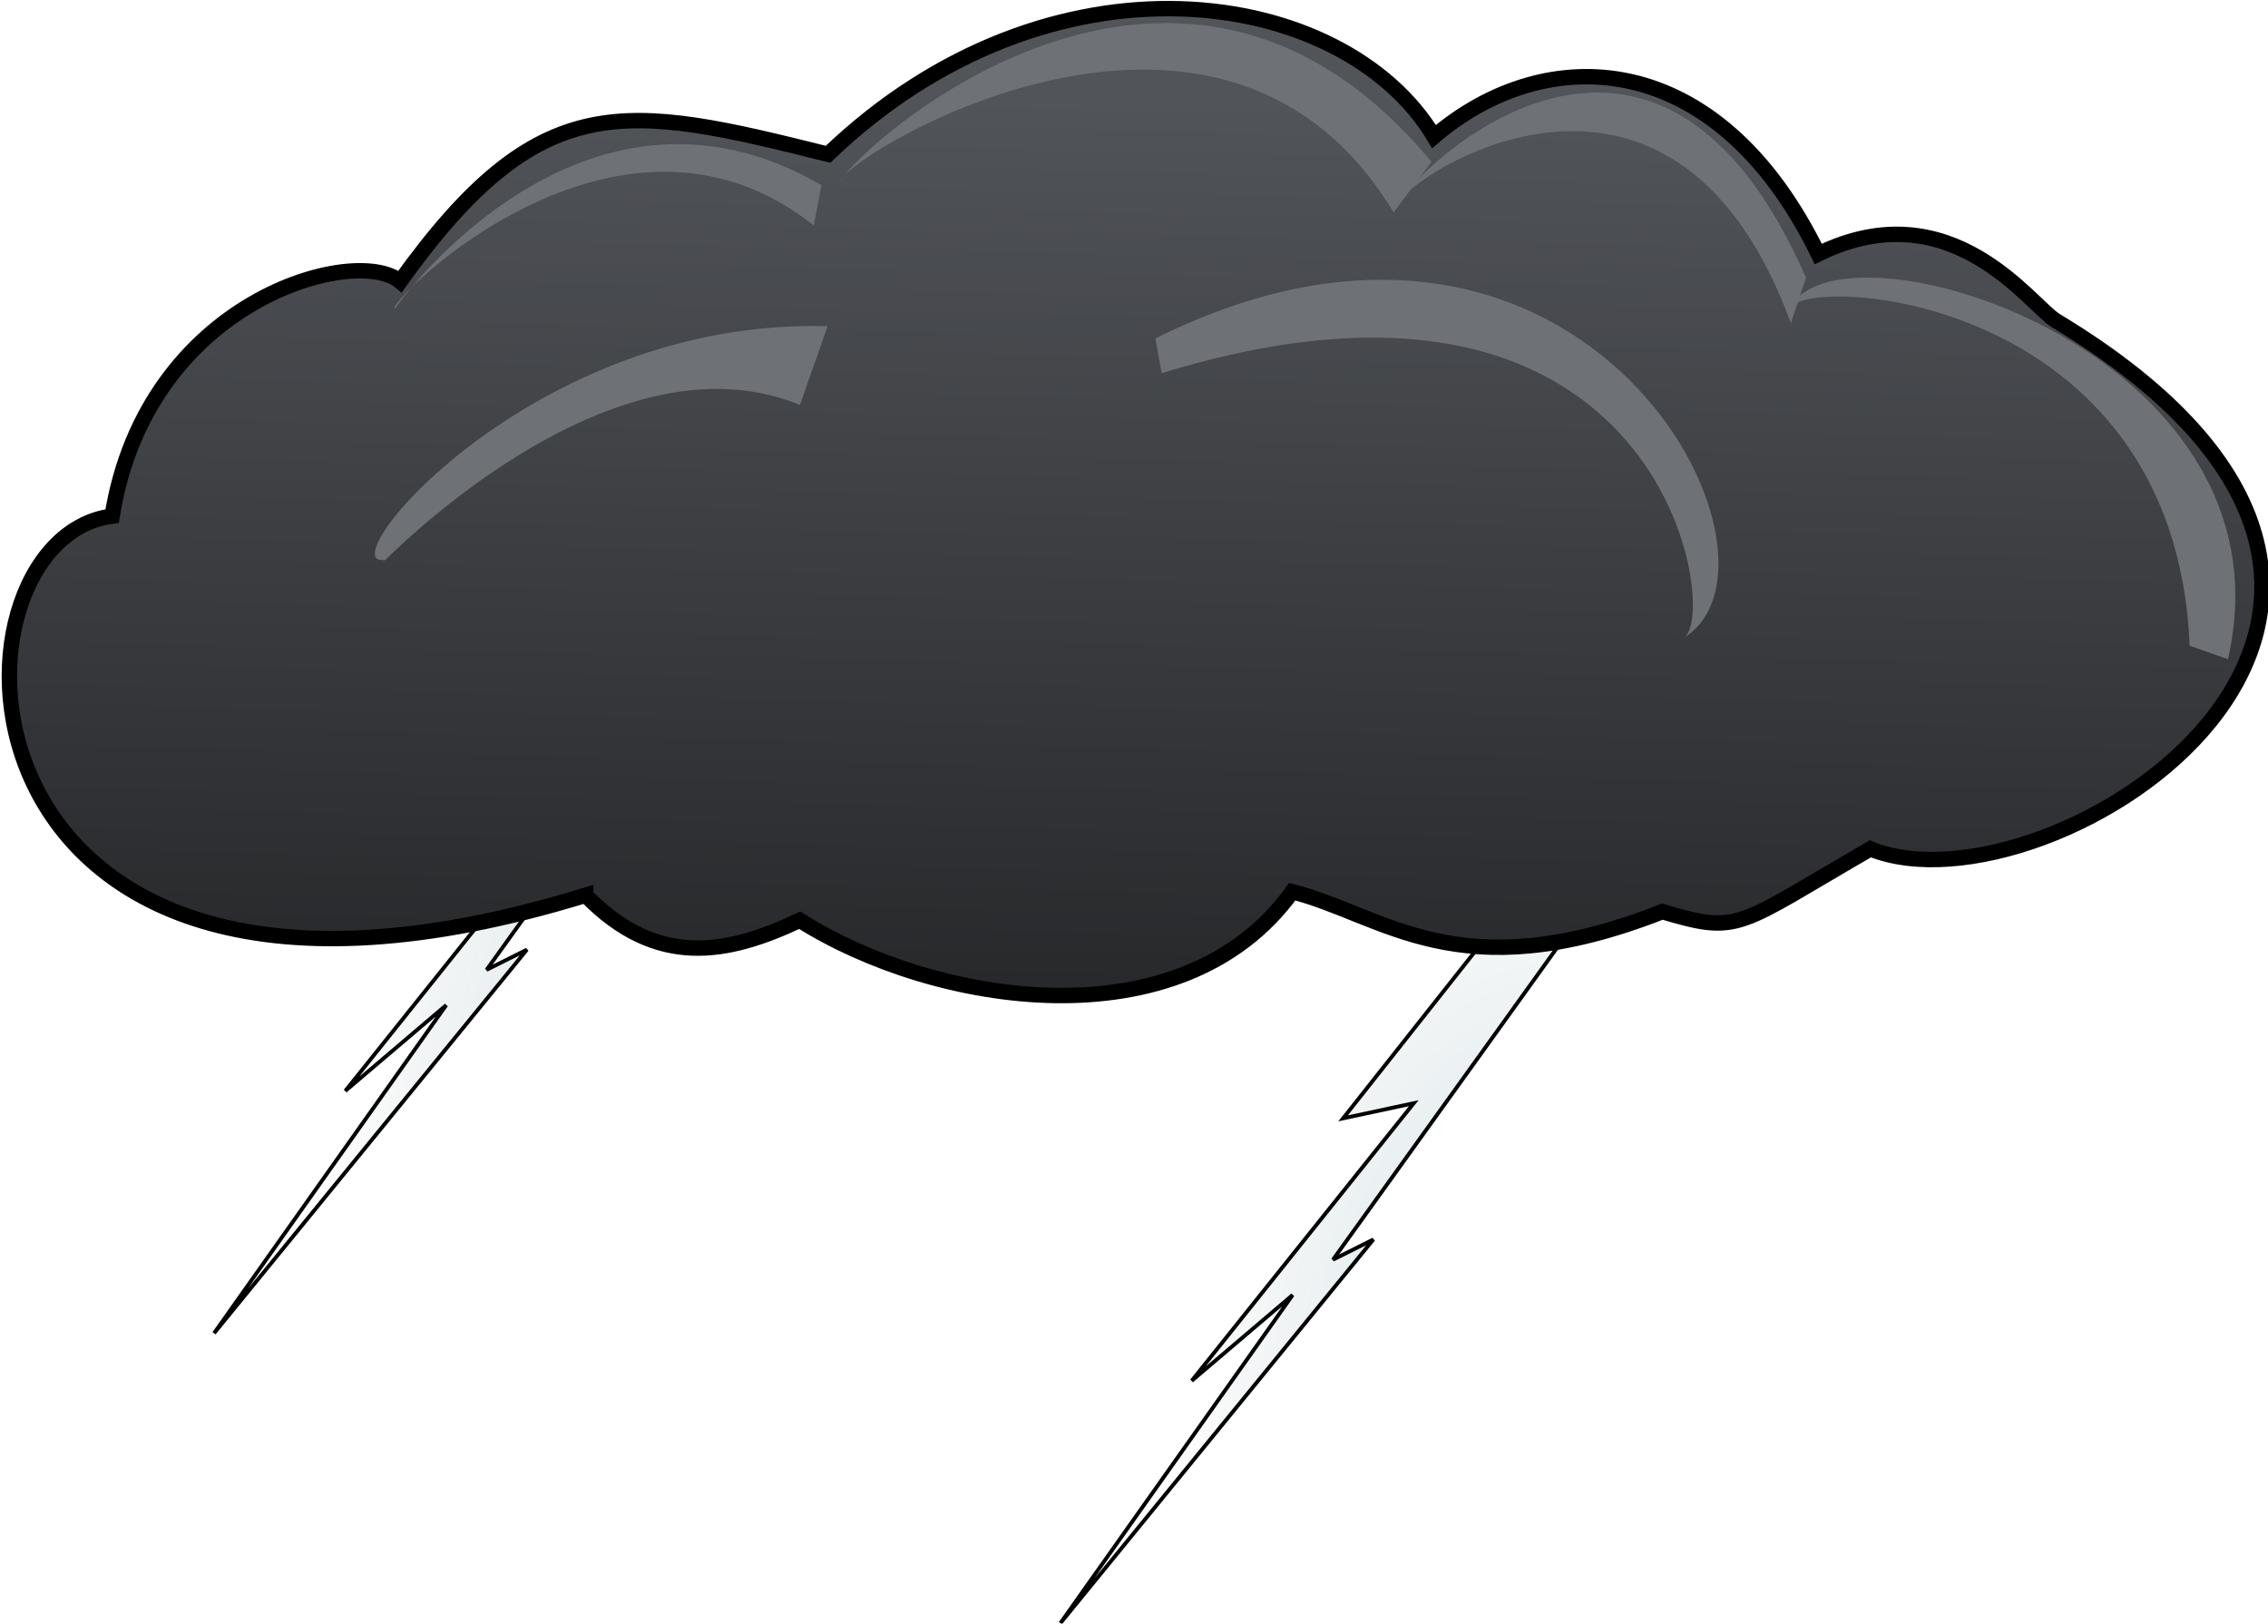 <?xml version="1.0" encoding="UTF-8" standalone="no"?>
<!-- Created with Inkscape (http://www.inkscape.org/) -->

<svg
   xmlns:dc="http://purl.org/dc/elements/1.1/"
   xmlns:cc="http://creativecommons.org/ns#"
   xmlns:rdf="http://www.w3.org/1999/02/22-rdf-syntax-ns#"
   xmlns:svg="http://www.w3.org/2000/svg"
   xmlns="http://www.w3.org/2000/svg"
   xmlns:xlink="http://www.w3.org/1999/xlink"
   xmlns:sodipodi="http://sodipodi.sourceforge.net/DTD/sodipodi-0.dtd"
   xmlns:inkscape="http://www.inkscape.org/namespaces/inkscape"
   width="589.079"
   height="421.669"
   viewBox="0 0 589.079 421.67"
   id="svg10108"
   version="1.1"
   inkscape:version="0.91 r13725"
   sodipodi:docname="Thunder.svg"
   inkscape:export-filename="C:\Users\Amaury Punel\Desktop\GIT PROJET TUTORE\warfare-of-heroes\Images\PNG\ThunderFrame8.png"
   inkscape:export-xdpi="90"
   inkscape:export-ydpi="90">
  <defs
     id="defs10110">
    <linearGradient
       inkscape:collect="always"
       id="linearGradient10815">
      <stop
         style="stop-color:#41d0f0;stop-opacity:0.387"
         offset="0"
         id="stop10817" />
      <stop
         style="stop-color:#6e7176;stop-opacity:0;"
         offset="1"
         id="stop10819" />
    </linearGradient>
    <linearGradient
       inkscape:collect="always"
       id="linearGradient10746">
      <stop
         style="stop-color:#000000;stop-opacity:1;"
         offset="0"
         id="stop10748" />
      <stop
         style="stop-color:#515459;stop-opacity:1"
         offset="1"
         id="stop10750" />
    </linearGradient>
    <linearGradient
       inkscape:collect="always"
       xlink:href="#linearGradient10746"
       id="linearGradient10771"
       gradientUnits="userSpaceOnUse"
       x1="258.813"
       y1="1144.428"
       x2="268.593"
       y2="695.819"
       gradientTransform="translate(38.718,-137.873)" />
    <radialGradient
       inkscape:collect="always"
       xlink:href="#linearGradient10815"
       id="radialGradient10821"
       cx="382.5"
       cy="890.971"
       fx="382.5"
       fy="890.971"
       r="69.509"
       gradientTransform="matrix(-0.515,-2.855,1.694,-0.305,-899.088,2299.138)"
       gradientUnits="userSpaceOnUse" />
    <radialGradient
       inkscape:collect="always"
       xlink:href="#linearGradient10815"
       id="radialGradient10821-4"
       cx="382.5"
       cy="890.971"
       fx="382.5"
       fy="890.971"
       r="69.509"
       gradientTransform="matrix(-0.515,-2.855,1.694,-0.305,-1118.931,2223.858)"
       gradientUnits="userSpaceOnUse" />
    <linearGradient
       inkscape:collect="always"
       xlink:href="#linearGradient10746"
       id="linearGradient10771-0"
       gradientUnits="userSpaceOnUse"
       x1="258.813"
       y1="1144.428"
       x2="268.593"
       y2="695.819"
       gradientTransform="translate(-5.385,-575.843)" />
    <radialGradient
       inkscape:collect="always"
       xlink:href="#linearGradient10815"
       id="radialGradient10821-9"
       cx="382.5"
       cy="890.971"
       fx="382.5"
       fy="890.971"
       r="69.509"
       gradientTransform="matrix(-0.515,-2.855,1.694,-0.305,-943.191,1861.168)"
       gradientUnits="userSpaceOnUse" />
    <linearGradient
       inkscape:collect="always"
       xlink:href="#linearGradient10746"
       id="linearGradient10771-8"
       gradientUnits="userSpaceOnUse"
       x1="258.813"
       y1="1144.428"
       x2="268.593"
       y2="695.819"
       gradientTransform="translate(-4.995,-971.291)" />
    <radialGradient
       inkscape:collect="always"
       xlink:href="#linearGradient10815"
       id="radialGradient10821-4-85"
       cx="382.5"
       cy="890.971"
       fx="382.5"
       fy="890.971"
       r="69.509"
       gradientTransform="matrix(-0.515,-2.855,1.694,-0.305,-1162.644,1390.44)"
       gradientUnits="userSpaceOnUse" />
    <linearGradient
       inkscape:collect="always"
       xlink:href="#linearGradient10746"
       id="linearGradient10771-2"
       gradientUnits="userSpaceOnUse"
       x1="258.813"
       y1="1144.428"
       x2="268.593"
       y2="695.819"
       gradientTransform="translate(46.515,-1316.154)" />
    <linearGradient
       inkscape:collect="always"
       xlink:href="#linearGradient10746"
       id="linearGradient10771-2-2"
       gradientUnits="userSpaceOnUse"
       x1="258.813"
       y1="1144.428"
       x2="268.593"
       y2="695.819"
       gradientTransform="matrix(0.63,0,0,0.63,84.931,-1752.798)" />
    <linearGradient
       inkscape:collect="always"
       xlink:href="#linearGradient10746"
       id="linearGradient10771-2-2-6"
       gradientUnits="userSpaceOnUse"
       x1="258.813"
       y1="1144.428"
       x2="268.593"
       y2="695.819"
       gradientTransform="matrix(0.426,0,0,0.426,134.277,-1814.664)" />
    <linearGradient
       inkscape:collect="always"
       xlink:href="#linearGradient10746"
       id="linearGradient10771-2-2-3"
       gradientUnits="userSpaceOnUse"
       x1="258.813"
       y1="1144.428"
       x2="268.593"
       y2="695.819"
       gradientTransform="matrix(0.194,0,0,0.194,200.054,-1785.929)" />
    <linearGradient
       inkscape:collect="always"
       xlink:href="#linearGradient10746"
       id="linearGradient10771-2-8"
       gradientUnits="userSpaceOnUse"
       x1="258.813"
       y1="1144.428"
       x2="268.593"
       y2="695.819"
       gradientTransform="matrix(0.843,0,0,0.843,51.086,-1632.549)" />
    <linearGradient
       inkscape:collect="always"
       xlink:href="#linearGradient10746"
       id="linearGradient10771-9"
       gradientUnits="userSpaceOnUse"
       x1="258.813"
       y1="1144.428"
       x2="268.593"
       y2="695.819"
       gradientTransform="translate(1171.146,-120.011)" />
    <radialGradient
       inkscape:collect="always"
       xlink:href="#linearGradient10815"
       id="radialGradient10821-7"
       cx="382.5"
       cy="890.971"
       fx="382.5"
       fy="890.971"
       r="69.509"
       gradientTransform="matrix(-0.515,-2.855,1.694,-0.305,233.34,2317)"
       gradientUnits="userSpaceOnUse" />
    <radialGradient
       inkscape:collect="always"
       xlink:href="#linearGradient10815"
       id="radialGradient10821-4-8"
       cx="382.5"
       cy="890.971"
       fx="382.5"
       fy="890.971"
       r="69.509"
       gradientTransform="matrix(-0.515,-2.855,1.694,-0.305,13.497,2241.721)"
       gradientUnits="userSpaceOnUse" />
  </defs>
  <sodipodi:namedview
     id="base"
     pagecolor="#ffffff"
     bordercolor="#666666"
     borderopacity="1.0"
     inkscape:pageopacity="0.0"
     inkscape:pageshadow="2"
     inkscape:zoom="1.0788903"
     inkscape:cx="142.54659"
     inkscape:cy="313.37722"
     inkscape:document-units="px"
     inkscape:current-layer="layer1"
     showgrid="false"
     units="px"
     fit-margin-top="0"
     fit-margin-left="0"
     fit-margin-right="0"
     fit-margin-bottom="0"
     inkscape:window-width="1366"
     inkscape:window-height="705"
     inkscape:window-x="-8"
     inkscape:window-y="-8"
     inkscape:window-maximized="1" />
  <g
     inkscape:label="Calque 1"
     inkscape:groupmode="layer"
     id="layer1"
     transform="translate(11.545,-531.388)">
    <path
       style="fill:url(#radialGradient10821-4);fill-opacity:1;fill-rule:evenodd;stroke:#000000;stroke-width:1px;stroke-linecap:butt;stroke-linejoin:miter;stroke-opacity:1"
       d="m 162.027,690.198 -44.567,56.365 18.351,-3.932 -57.675,72.094 26.216,-22.284 -60.297,85.202 81.27,-99.621 -10.486,5.243 66.851,-93.067 z"
       id="path10792-0"
       inkscape:connector-curvature="0" />
    <path
       style="fill:url(#radialGradient10821);fill-opacity:1;fill-rule:evenodd;stroke:#000000;stroke-width:1px;stroke-linecap:butt;stroke-linejoin:miter;stroke-opacity:1"
       d="m 381.87,765.478 -44.567,56.365 18.351,-3.932 -57.675,72.094 26.216,-22.284 -60.297,85.202 81.27,-99.621 -10.486,5.243 66.851,-93.067 z"
       id="path10792"
       inkscape:connector-curvature="0" />
    <path
       style="fill:url(#linearGradient10771);fill-opacity:1;fill-rule:evenodd;stroke:#000000;stroke-width:4;stroke-linecap:butt;stroke-linejoin:miter;stroke-miterlimit:4;stroke-dasharray:none;stroke-opacity:1"
       d="M 140.566,763.903 C -28.575,815.832 -29.588,671.494 17.57,665.429 c 9.086,-56.415 63.407,-70.528 74.798,-60.949 36.384,-50.759 58.262,-46.235 111.16,-33.022 57.843,-55.46 133.846,-43.761 157.394,-4.607 29.272,-25.005 73.585,-23.242 99.801,30.494 34.55,-16.919 55.125,13.353 61.717,17.331 124.913,75.332 -1.737,156.05 -48.198,137.178 -34.673,19.998 -33.75,22.387 -54.011,16.3 -53.004,20.811 -72.246,0.879 -96.143,-5.177 -28.704,39.876 -92.945,29.532 -127.909,7.415 -18.564,8.742 -36.992,12.652 -55.613,-6.488 z"
       id="path10667"
       inkscape:connector-curvature="0"
       sodipodi:nodetypes="cccccccccccc" />
    <path
       style="fill:#6e7176;fill-opacity:1;fill-rule:evenodd;stroke:none;stroke-width:1px;stroke-linecap:butt;stroke-linejoin:miter;stroke-opacity:1"
       d="m 199.836,589.954 1.966,-10.486 C 139.111,543.088 90.797,611.573 91.04,611.582 87.999,610.827 148.475,549.127 199.836,589.954 Z"
       id="path10669"
       inkscape:connector-curvature="0"
       sodipodi:nodetypes="cccc" />
    <path
       style="fill:#6e7176;fill-opacity:1;fill-rule:evenodd;stroke:none;stroke-width:1px;stroke-linecap:butt;stroke-linejoin:miter;stroke-opacity:1"
       d="m 350.417,586.542 9.831,-13.108 c -68.089,-82.291 -154.388,1.504 -153.364,5.243 -2.435,-4.538 97.795,-68.103 143.533,7.865 z"
       id="path10669-0"
       inkscape:connector-curvature="0"
       sodipodi:nodetypes="cccc" />
    <path
       style="fill:#6e7176;fill-opacity:1;fill-rule:evenodd;stroke:none;stroke-width:1px;stroke-linecap:butt;stroke-linejoin:miter;stroke-opacity:1"
       d="M 453.61,615.302 457.542,603.505 C 416.445,509.734 350.464,581.343 351.367,585.154 c -2.109,-4.791 70.381,-56.612 102.243,30.148 z"
       id="path10669-0-5"
       inkscape:connector-curvature="0"
       sodipodi:nodetypes="cccc" />
    <path
       style="fill:#6e7176;fill-opacity:1;fill-rule:evenodd;stroke:none;stroke-width:1px;stroke-linecap:butt;stroke-linejoin:miter;stroke-opacity:1"
       d="m 557.175,699.097 9.957,3.496 C 585.564,622.05 464.664,585.617 453.079,611.945 c 2.086,-9.726 100.37,-5.02 104.096,87.151 z"
       id="path10669-0-5-6"
       inkscape:connector-curvature="0"
       sodipodi:nodetypes="cccc" />
    <path
       style="fill:#6e7176;fill-opacity:1;fill-rule:evenodd;stroke:none;stroke-width:1px;stroke-linecap:butt;stroke-linejoin:miter;stroke-opacity:1"
       d="m 196.216,636.565 7.203,-20.447 c -77.093,-2.303 -130.298,63.287 -114.967,60.654 -9.681,10.764 54.443,-62.233 107.764,-40.207 z"
       id="path10669-0-5-6-4"
       inkscape:connector-curvature="0"
       sodipodi:nodetypes="cccc" />
    <path
       style="fill:#6e7176;fill-opacity:1;fill-rule:evenodd;stroke:none;stroke-width:1px;stroke-linecap:butt;stroke-linejoin:miter;stroke-opacity:1"
       d="m 290.187,628.312 -1.643,-9.03 c 112.356,-55.86 170.051,58.401 136.992,77.905 10.032,-3.92 -3.459,-109.365 -135.349,-68.875 z"
       id="path10669-0-5-6-2"
       inkscape:connector-curvature="0"
       sodipodi:nodetypes="cccc" />
    <path
       style="fill:url(#radialGradient10821-9);fill-opacity:1;fill-rule:evenodd;stroke:#000000;stroke-width:1px;stroke-linecap:butt;stroke-linejoin:miter;stroke-opacity:1"
       d="m 337.766,327.508 -44.567,56.365 18.351,-3.932 -57.675,72.094 26.216,-22.284 -60.297,85.202 81.27,-99.621 -10.486,5.243 66.851,-93.067 z"
       id="path10792-6"
       inkscape:connector-curvature="0" />
    <path
       style="fill:url(#linearGradient10771-0);fill-opacity:1;fill-rule:evenodd;stroke:#000000;stroke-width:4;stroke-linecap:butt;stroke-linejoin:miter;stroke-miterlimit:4;stroke-dasharray:none;stroke-opacity:1"
       d="m 96.462,325.933 c -169.141,51.929 -170.154,-92.409 -122.995,-98.474 9.086,-56.415 63.407,-70.528 74.798,-60.949 36.384,-50.759 58.262,-46.235 111.16,-33.022 57.843,-55.46 133.846,-43.761 157.394,-4.607 29.272,-25.005 73.585,-23.242 99.801,30.494 34.55,-16.919 55.125,13.353 61.717,17.331 124.913,75.332 -1.737,156.05 -48.198,137.178 -34.673,19.998 -33.75,22.387 -54.011,16.3 -53.004,20.811 -72.246,0.879 -96.143,-5.177 -28.704,39.876 -92.945,29.532 -127.909,7.415 -18.564,8.742 -36.992,12.652 -55.613,-6.488 z"
       id="path10667-9"
       inkscape:connector-curvature="0"
       sodipodi:nodetypes="cccccccccccc" />
    <path
       style="fill:#6e7176;fill-opacity:1;fill-rule:evenodd;stroke:none;stroke-width:1px;stroke-linecap:butt;stroke-linejoin:miter;stroke-opacity:1"
       d="m 155.733,151.984 1.966,-10.486 C 95.007,105.118 46.694,173.604 46.936,173.612 43.895,172.857 104.372,111.157 155.733,151.984 Z"
       id="path10669-6"
       inkscape:connector-curvature="0"
       sodipodi:nodetypes="cccc" />
    <path
       style="fill:#6e7176;fill-opacity:1;fill-rule:evenodd;stroke:none;stroke-width:1px;stroke-linecap:butt;stroke-linejoin:miter;stroke-opacity:1"
       d="m 306.313,148.572 9.831,-13.108 c -68.089,-82.291 -154.388,1.504 -153.364,5.243 -2.435,-4.538 97.795,-68.103 143.533,7.865 z"
       id="path10669-0-3"
       inkscape:connector-curvature="0"
       sodipodi:nodetypes="cccc" />
    <path
       style="fill:#6e7176;fill-opacity:1;fill-rule:evenodd;stroke:none;stroke-width:1px;stroke-linecap:butt;stroke-linejoin:miter;stroke-opacity:1"
       d="m 409.506,177.332 3.932,-11.797 C 372.342,71.764 306.361,143.374 307.263,147.184 c -2.109,-4.791 70.381,-56.612 102.243,30.148 z"
       id="path10669-0-5-2"
       inkscape:connector-curvature="0"
       sodipodi:nodetypes="cccc" />
    <path
       style="fill:#6e7176;fill-opacity:1;fill-rule:evenodd;stroke:none;stroke-width:1px;stroke-linecap:butt;stroke-linejoin:miter;stroke-opacity:1"
       d="m 513.071,261.127 9.957,3.496 C 541.46,184.081 420.561,147.647 408.975,173.975 c 2.086,-9.726 100.37,-5.02 104.096,87.151 z"
       id="path10669-0-5-6-6"
       inkscape:connector-curvature="0"
       sodipodi:nodetypes="cccc" />
    <path
       style="fill:#6e7176;fill-opacity:1;fill-rule:evenodd;stroke:none;stroke-width:1px;stroke-linecap:butt;stroke-linejoin:miter;stroke-opacity:1"
       d="m 152.112,198.596 7.203,-20.447 c -77.093,-2.303 -130.298,63.287 -114.967,60.654 -9.681,10.764 54.443,-62.233 107.764,-40.207 z"
       id="path10669-0-5-6-4-4"
       inkscape:connector-curvature="0"
       sodipodi:nodetypes="cccc" />
    <path
       style="fill:#6e7176;fill-opacity:1;fill-rule:evenodd;stroke:none;stroke-width:1px;stroke-linecap:butt;stroke-linejoin:miter;stroke-opacity:1"
       d="m 246.083,190.342 -1.643,-9.03 c 112.356,-55.86 170.051,58.401 136.992,77.905 10.032,-3.92 -3.459,-109.365 -135.349,-68.875 z"
       id="path10669-0-5-6-2-5"
       inkscape:connector-curvature="0"
       sodipodi:nodetypes="cccc" />
    <path
       style="fill:url(#radialGradient10821-4-85);fill-opacity:1;fill-rule:evenodd;stroke:#000000;stroke-width:1px;stroke-linecap:butt;stroke-linejoin:miter;stroke-opacity:1"
       d="m 118.313,-143.219 -44.567,56.365 18.351,-3.932 -57.675,72.094 26.216,-22.284 -60.297,85.202 81.27,-99.621 -10.486,5.243 66.851,-93.067 z"
       id="path10792-0-5"
       inkscape:connector-curvature="0" />
    <path
       style="fill:url(#linearGradient10771-8);fill-opacity:1;fill-rule:evenodd;stroke:#000000;stroke-width:4;stroke-linecap:butt;stroke-linejoin:miter;stroke-miterlimit:4;stroke-dasharray:none;stroke-opacity:1"
       d="m 96.853,-69.515 c -169.141,51.929 -170.154,-92.409 -122.995,-98.474 9.086,-56.415 63.407,-70.528 74.798,-60.949 36.384,-50.759 58.262,-46.235 111.16,-33.022 57.843,-55.46 133.846,-43.761 157.394,-4.607 29.272,-25.005 73.585,-23.242 99.801,30.494 34.55,-16.919 55.125,13.353 61.717,17.331 124.913,75.332 -1.737,156.05 -48.198,137.178 -34.673,19.998 -33.75,22.387 -54.011,16.3 -53.004,20.811 -72.246,0.879 -96.143,-5.177 -28.704,39.876 -92.945,29.532 -127.909,7.415 -18.564,8.742 -36.992,12.652 -55.613,-6.488 z"
       id="path10667-8"
       inkscape:connector-curvature="0"
       sodipodi:nodetypes="cccccccccccc" />
    <path
       style="fill:#6e7176;fill-opacity:1;fill-rule:evenodd;stroke:none;stroke-width:1px;stroke-linecap:butt;stroke-linejoin:miter;stroke-opacity:1"
       d="m 156.123,-243.464 1.966,-10.486 c -62.692,-36.379 -111.005,32.106 -110.763,32.115 -3.04,-0.755 57.436,-62.456 108.797,-21.628 z"
       id="path10669-9"
       inkscape:connector-curvature="0"
       sodipodi:nodetypes="cccc" />
    <path
       style="fill:#6e7176;fill-opacity:1;fill-rule:evenodd;stroke:none;stroke-width:1px;stroke-linecap:butt;stroke-linejoin:miter;stroke-opacity:1"
       d="m 306.704,-246.876 9.831,-13.108 c -68.089,-82.291 -154.388,1.504 -153.364,5.243 -2.435,-4.538 97.795,-68.103 143.533,7.865 z"
       id="path10669-0-7"
       inkscape:connector-curvature="0"
       sodipodi:nodetypes="cccc" />
    <path
       style="fill:#6e7176;fill-opacity:1;fill-rule:evenodd;stroke:none;stroke-width:1px;stroke-linecap:butt;stroke-linejoin:miter;stroke-opacity:1"
       d="m 409.896,-218.116 3.932,-11.797 c -41.097,-93.771 -107.078,-22.162 -106.175,-18.351 -2.109,-4.791 70.381,-56.612 102.243,30.148 z"
       id="path10669-0-5-7"
       inkscape:connector-curvature="0"
       sodipodi:nodetypes="cccc" />
    <path
       style="fill:#6e7176;fill-opacity:1;fill-rule:evenodd;stroke:none;stroke-width:1px;stroke-linecap:butt;stroke-linejoin:miter;stroke-opacity:1"
       d="m 513.462,-134.321 9.957,3.496 c 18.431,-80.542 -102.468,-116.976 -114.054,-90.648 2.086,-9.726 100.37,-5.02 104.096,87.151 z"
       id="path10669-0-5-6-5"
       inkscape:connector-curvature="0"
       sodipodi:nodetypes="cccc" />
    <path
       style="fill:#6e7176;fill-opacity:1;fill-rule:evenodd;stroke:none;stroke-width:1px;stroke-linecap:butt;stroke-linejoin:miter;stroke-opacity:1"
       d="m 152.503,-196.852 7.203,-20.447 c -77.093,-2.303 -130.298,63.287 -114.967,60.654 -9.681,10.764 54.443,-62.233 107.764,-40.207 z"
       id="path10669-0-5-6-4-6"
       inkscape:connector-curvature="0"
       sodipodi:nodetypes="cccc" />
    <path
       style="fill:#6e7176;fill-opacity:1;fill-rule:evenodd;stroke:none;stroke-width:1px;stroke-linecap:butt;stroke-linejoin:miter;stroke-opacity:1"
       d="m 246.473,-205.106 -1.643,-9.03 c 112.356,-55.86 170.051,58.401 136.992,77.905 10.032,-3.92 -3.459,-109.365 -135.349,-68.875 z"
       id="path10669-0-5-6-2-6"
       inkscape:connector-curvature="0"
       sodipodi:nodetypes="cccc" />
    <path
       style="fill:url(#linearGradient10771-2);fill-opacity:1;fill-rule:evenodd;stroke:#000000;stroke-width:4;stroke-linecap:butt;stroke-linejoin:miter;stroke-miterlimit:4;stroke-dasharray:none;stroke-opacity:1"
       d="m 148.363,-414.378 c -169.141,51.929 -170.154,-92.409 -122.995,-98.474 9.086,-56.415 63.407,-70.528 74.798,-60.949 36.384,-50.759 58.262,-46.235 111.16,-33.022 57.843,-55.46 133.846,-43.761 157.394,-4.607 29.272,-25.005 73.585,-23.242 99.801,30.494 34.55,-16.919 55.125,13.353 61.717,17.331 124.913,75.332 -1.737,156.05 -48.198,137.178 -34.673,19.998 -33.75,22.387 -54.011,16.3 -53.004,20.811 -72.246,0.879 -96.143,-5.177 -28.704,39.876 -92.945,29.532 -127.909,7.415 -18.564,8.742 -36.992,12.652 -55.613,-6.488 z"
       id="path10667-2"
       inkscape:connector-curvature="0"
       sodipodi:nodetypes="cccccccccccc" />
    <path
       style="fill:#6e7176;fill-opacity:1;fill-rule:evenodd;stroke:none;stroke-width:1px;stroke-linecap:butt;stroke-linejoin:miter;stroke-opacity:1"
       d="m 207.633,-588.327 1.966,-10.486 c -62.692,-36.379 -111.005,32.106 -110.763,32.115 -3.04,-0.755 57.436,-62.456 108.797,-21.628 z"
       id="path10669-8"
       inkscape:connector-curvature="0"
       sodipodi:nodetypes="cccc" />
    <path
       style="fill:#6e7176;fill-opacity:1;fill-rule:evenodd;stroke:none;stroke-width:1px;stroke-linecap:butt;stroke-linejoin:miter;stroke-opacity:1"
       d="m 358.214,-591.738 9.831,-13.108 c -68.089,-82.291 -154.388,1.504 -153.364,5.243 -2.435,-4.538 97.795,-68.103 143.533,7.865 z"
       id="path10669-0-0"
       inkscape:connector-curvature="0"
       sodipodi:nodetypes="cccc" />
    <path
       style="fill:#6e7176;fill-opacity:1;fill-rule:evenodd;stroke:none;stroke-width:1px;stroke-linecap:butt;stroke-linejoin:miter;stroke-opacity:1"
       d="m 461.406,-562.978 3.932,-11.797 c -41.096,-93.771 -107.078,-22.162 -106.175,-18.351 -2.109,-4.791 70.381,-56.612 102.243,30.148 z"
       id="path10669-0-5-9"
       inkscape:connector-curvature="0"
       sodipodi:nodetypes="cccc" />
    <path
       style="fill:#6e7176;fill-opacity:1;fill-rule:evenodd;stroke:none;stroke-width:1px;stroke-linecap:butt;stroke-linejoin:miter;stroke-opacity:1"
       d="m 564.972,-479.184 9.957,3.496 c 18.431,-80.542 -102.468,-116.976 -114.054,-90.648 2.086,-9.726 100.37,-5.02 104.097,87.151 z"
       id="path10669-0-5-6-0"
       inkscape:connector-curvature="0"
       sodipodi:nodetypes="cccc" />
    <path
       style="fill:#6e7176;fill-opacity:1;fill-rule:evenodd;stroke:none;stroke-width:1px;stroke-linecap:butt;stroke-linejoin:miter;stroke-opacity:1"
       d="m 204.013,-541.715 7.203,-20.447 c -77.093,-2.303 -130.298,63.287 -114.967,60.654 -9.681,10.764 54.443,-62.233 107.764,-40.207 z"
       id="path10669-0-5-6-4-5"
       inkscape:connector-curvature="0"
       sodipodi:nodetypes="cccc" />
    <path
       style="fill:#6e7176;fill-opacity:1;fill-rule:evenodd;stroke:none;stroke-width:1px;stroke-linecap:butt;stroke-linejoin:miter;stroke-opacity:1"
       d="m 297.983,-549.969 -1.643,-9.03 c 112.356,-55.86 170.051,58.401 136.992,77.905 10.031,-3.92 -3.459,-109.365 -135.349,-68.875 z"
       id="path10669-0-5-6-2-2"
       inkscape:connector-curvature="0"
       sodipodi:nodetypes="cccc" />
    <path
       style="fill:url(#linearGradient10771-2-2);fill-opacity:1;fill-rule:evenodd;stroke:#000000;stroke-width:2.519;stroke-linecap:butt;stroke-linejoin:miter;stroke-miterlimit:4;stroke-dasharray:none;stroke-opacity:1"
       d="m 149.073,-1184.876 c -106.522,32.704 -107.16,-58.198 -77.46,-62.017 5.722,-35.529 39.933,-44.417 47.106,-38.385 22.914,-31.967 36.692,-29.118 70.006,-20.797 36.428,-34.928 84.294,-27.56 99.124,-2.901 18.435,-15.748 46.342,-14.638 62.853,19.204 21.759,-10.655 34.717,8.41 38.868,10.915 78.668,47.443 -1.094,98.278 -30.354,86.392 -21.836,12.594 -21.255,14.099 -34.015,10.265 -33.381,13.107 -45.499,0.553 -60.549,-3.261 -18.077,25.113 -58.535,18.599 -80.555,4.67 -11.691,5.506 -23.297,7.968 -35.024,-4.086 z"
       id="path10667-2-6"
       inkscape:connector-curvature="0"
       sodipodi:nodetypes="cccccccccccc" />
    <path
       style="fill:#6e7176;fill-opacity:1;fill-rule:evenodd;stroke:none;stroke-width:1px;stroke-linecap:butt;stroke-linejoin:miter;stroke-opacity:1"
       d="m 186.4,-1294.426 1.238,-6.604 c -39.482,-22.911 -69.909,20.22 -69.756,20.225 -1.915,-0.475 36.172,-39.333 68.518,-13.621 z"
       id="path10669-8-2"
       inkscape:connector-curvature="0"
       sodipodi:nodetypes="cccc" />
    <path
       style="fill:#6e7176;fill-opacity:1;fill-rule:evenodd;stroke:none;stroke-width:1px;stroke-linecap:butt;stroke-linejoin:miter;stroke-opacity:1"
       d="m 281.233,-1296.574 6.191,-8.255 c -42.881,-51.826 -97.231,0.947 -96.586,3.302 -1.534,-2.858 61.589,-42.89 90.394,4.953 z"
       id="path10669-0-0-5"
       inkscape:connector-curvature="0"
       sodipodi:nodetypes="cccc" />
    <path
       style="fill:#6e7176;fill-opacity:1;fill-rule:evenodd;stroke:none;stroke-width:1px;stroke-linecap:butt;stroke-linejoin:miter;stroke-opacity:1"
       d="m 346.222,-1278.462 2.477,-7.43 c -25.882,-59.055 -67.435,-13.957 -66.867,-11.557 -1.328,-3.017 44.325,-35.653 64.391,18.987 z"
       id="path10669-0-5-9-5"
       inkscape:connector-curvature="0"
       sodipodi:nodetypes="cccc" />
    <path
       style="fill:#6e7176;fill-opacity:1;fill-rule:evenodd;stroke:none;stroke-width:1px;stroke-linecap:butt;stroke-linejoin:miter;stroke-opacity:1"
       d="m 411.446,-1225.69 6.271,2.202 c 11.608,-50.724 -64.532,-73.669 -71.829,-57.088 1.314,-6.125 63.211,-3.162 65.558,54.886 z"
       id="path10669-0-5-6-0-8"
       inkscape:connector-curvature="0"
       sodipodi:nodetypes="cccc" />
    <path
       style="fill:#6e7176;fill-opacity:1;fill-rule:evenodd;stroke:none;stroke-width:1px;stroke-linecap:butt;stroke-linejoin:miter;stroke-opacity:1"
       d="m 184.12,-1265.071 4.536,-12.877 c -48.552,-1.451 -82.059,39.857 -72.404,38.199 -6.097,6.779 34.287,-39.193 67.868,-25.321 z"
       id="path10669-0-5-6-4-5-9"
       inkscape:connector-curvature="0"
       sodipodi:nodetypes="cccc" />
    <path
       style="fill:#6e7176;fill-opacity:1;fill-rule:evenodd;stroke:none;stroke-width:1px;stroke-linecap:butt;stroke-linejoin:miter;stroke-opacity:1"
       d="m 243.301,-1270.269 -1.034,-5.687 c 70.76,-35.179 107.095,36.78 86.275,49.063 6.318,-2.469 -2.179,-68.876 -85.24,-43.376 z"
       id="path10669-0-5-6-2-2-3"
       inkscape:connector-curvature="0"
       sodipodi:nodetypes="cccc" />
    <path
       style="fill:url(#linearGradient10771-2-2-6);fill-opacity:1;fill-rule:evenodd;stroke:#000000;stroke-width:1.704;stroke-linecap:butt;stroke-linejoin:miter;stroke-miterlimit:4;stroke-dasharray:none;stroke-opacity:1"
       d="m 177.673,-1430.427 c -72.069,22.126 -72.501,-39.375 -52.407,-41.959 3.872,-24.038 27.017,-30.051 31.87,-25.97 15.503,-21.628 24.825,-19.7 47.364,-14.07 24.646,-23.631 57.03,-18.646 67.064,-1.963 12.472,-10.654 31.354,-9.903 42.524,12.993 14.721,-7.209 23.488,5.69 26.297,7.385 53.224,32.098 -0.74,66.491 -20.536,58.45 -14.774,8.521 -14.38,9.539 -23.014,6.945 -22.584,8.867 -30.783,0.374 -40.966,-2.206 -12.23,16.991 -39.603,12.584 -54.501,3.159 -7.91,3.725 -15.762,5.391 -23.696,-2.764 z"
       id="path10667-2-6-2"
       inkscape:connector-curvature="0"
       sodipodi:nodetypes="cccccccccccc" />
    <path
       style="fill:#6e7176;fill-opacity:1;fill-rule:evenodd;stroke:none;stroke-width:1px;stroke-linecap:butt;stroke-linejoin:miter;stroke-opacity:1"
       d="m 202.927,-1504.545 0.838,-4.468 c -26.712,-15.501 -47.298,13.68 -47.195,13.684 -1.296,-0.322 24.473,-26.612 46.357,-9.216 z"
       id="path10669-8-2-6"
       inkscape:connector-curvature="0"
       sodipodi:nodetypes="cccc" />
    <path
       style="fill:#6e7176;fill-opacity:1;fill-rule:evenodd;stroke:none;stroke-width:1px;stroke-linecap:butt;stroke-linejoin:miter;stroke-opacity:1"
       d="m 267.088,-1505.999 4.189,-5.585 c -29.012,-35.063 -65.783,0.641 -65.347,2.234 -1.038,-1.933 41.669,-29.018 61.158,3.351 z"
       id="path10669-0-0-5-9"
       inkscape:connector-curvature="0"
       sodipodi:nodetypes="cccc" />
    <path
       style="fill:#6e7176;fill-opacity:1;fill-rule:evenodd;stroke:none;stroke-width:1px;stroke-linecap:butt;stroke-linejoin:miter;stroke-opacity:1"
       d="m 311.057,-1493.744 1.676,-5.027 c -17.511,-39.955 -45.625,-9.443 -45.24,-7.819 -0.899,-2.042 29.989,-24.122 43.564,12.846 z"
       id="path10669-0-5-9-5-5"
       inkscape:connector-curvature="0"
       sodipodi:nodetypes="cccc" />
    <path
       style="fill:#6e7176;fill-opacity:1;fill-rule:evenodd;stroke:none;stroke-width:1px;stroke-linecap:butt;stroke-linejoin:miter;stroke-opacity:1"
       d="m 355.186,-1458.041 4.243,1.49 c 7.853,-34.318 -43.66,-49.842 -48.597,-38.624 0.889,-4.144 42.766,-2.139 44.354,37.134 z"
       id="path10669-0-5-6-0-8-1"
       inkscape:connector-curvature="0"
       sodipodi:nodetypes="cccc" />
    <path
       style="fill:#6e7176;fill-opacity:1;fill-rule:evenodd;stroke:none;stroke-width:1px;stroke-linecap:butt;stroke-linejoin:miter;stroke-opacity:1"
       d="m 201.385,-1484.684 3.069,-8.712 c -32.849,-0.982 -55.519,26.966 -48.986,25.844 -4.125,4.586 23.198,-26.517 45.917,-17.132 z"
       id="path10669-0-5-6-4-5-9-8"
       inkscape:connector-curvature="0"
       sodipodi:nodetypes="cccc" />
    <path
       style="fill:#6e7176;fill-opacity:1;fill-rule:evenodd;stroke:none;stroke-width:1px;stroke-linecap:butt;stroke-linejoin:miter;stroke-opacity:1"
       d="m 241.425,-1488.201 -0.7,-3.848 c 47.874,-23.801 72.457,24.884 58.371,33.195 4.274,-1.67 -1.474,-46.599 -57.671,-29.347 z"
       id="path10669-0-5-6-2-2-3-5"
       inkscape:connector-curvature="0"
       sodipodi:nodetypes="cccc" />
    <path
       style="fill:url(#linearGradient10771-2-2-3);fill-opacity:1;fill-rule:evenodd;stroke:#000000;stroke-width:0.778;stroke-linecap:butt;stroke-linejoin:miter;stroke-miterlimit:4;stroke-dasharray:none;stroke-opacity:1"
       d="m 219.853,-1610.623 c -32.881,10.095 -33.078,-17.964 -23.91,-19.143 1.766,-10.967 12.326,-13.711 14.541,-11.848 7.073,-9.868 11.326,-8.988 21.609,-6.42 11.245,-10.781 26.02,-8.507 30.598,-0.896 5.69,-4.861 14.305,-4.518 19.401,5.928 6.717,-3.289 10.716,2.596 11.998,3.369 24.283,14.645 -0.338,30.336 -9.37,26.668 -6.74,3.888 -6.561,4.352 -10.5,3.169 -10.304,4.046 -14.045,0.171 -18.69,-1.006 -5.58,7.752 -18.069,5.741 -24.866,1.442 -3.609,1.7 -7.191,2.46 -10.811,-1.261 z"
       id="path10667-2-6-26"
       inkscape:connector-curvature="0"
       sodipodi:nodetypes="cccccccccccc" />
    <path
       style="fill:#6e7176;fill-opacity:1;fill-rule:evenodd;stroke:none;stroke-width:1px;stroke-linecap:butt;stroke-linejoin:miter;stroke-opacity:1"
       d="m 231.376,-1644.439 0.382,-2.039 c -12.187,-7.072 -21.579,6.241 -21.532,6.243 -0.591,-0.147 11.166,-12.141 21.15,-4.205 z"
       id="path10669-8-2-7"
       inkscape:connector-curvature="0"
       sodipodi:nodetypes="cccc" />
    <path
       style="fill:#6e7176;fill-opacity:1;fill-rule:evenodd;stroke:none;stroke-width:1px;stroke-linecap:butt;stroke-linejoin:miter;stroke-opacity:1"
       d="m 260.649,-1645.102 1.911,-2.548 c -13.236,-15.998 -30.013,0.292 -29.814,1.019 -0.473,-0.882 19.011,-13.239 27.903,1.529 z"
       id="path10669-0-0-5-5"
       inkscape:connector-curvature="0"
       sodipodi:nodetypes="cccc" />
    <path
       style="fill:#6e7176;fill-opacity:1;fill-rule:evenodd;stroke:none;stroke-width:1px;stroke-linecap:butt;stroke-linejoin:miter;stroke-opacity:1"
       d="m 280.709,-1639.511 0.764,-2.293 c -7.989,-18.229 -20.816,-4.308 -20.64,-3.567 -0.41,-0.931 13.682,-11.005 19.876,5.861 z"
       id="path10669-0-5-9-5-4"
       inkscape:connector-curvature="0"
       sodipodi:nodetypes="cccc" />
    <path
       style="fill:#6e7176;fill-opacity:1;fill-rule:evenodd;stroke:none;stroke-width:1px;stroke-linecap:butt;stroke-linejoin:miter;stroke-opacity:1"
       d="m 300.842,-1623.222 1.936,0.68 c 3.583,-15.658 -19.92,-22.74 -22.172,-17.622 0.406,-1.891 19.512,-0.976 20.236,16.942 z"
       id="path10669-0-5-6-0-8-9"
       inkscape:connector-curvature="0"
       sodipodi:nodetypes="cccc" />
    <path
       style="fill:#6e7176;fill-opacity:1;fill-rule:evenodd;stroke:none;stroke-width:1px;stroke-linecap:butt;stroke-linejoin:miter;stroke-opacity:1"
       d="m 230.672,-1635.378 1.4,-3.975 c -14.987,-0.448 -25.33,12.303 -22.35,11.791 -1.882,2.092 10.584,-12.098 20.949,-7.816 z"
       id="path10669-0-5-6-4-5-9-3"
       inkscape:connector-curvature="0"
       sodipodi:nodetypes="cccc" />
    <path
       style="fill:#6e7176;fill-opacity:1;fill-rule:evenodd;stroke:none;stroke-width:1px;stroke-linecap:butt;stroke-linejoin:miter;stroke-opacity:1"
       d="m 248.94,-1636.982 -0.319,-1.755 c 21.842,-10.859 33.058,11.353 26.631,15.145 1.95,-0.762 -0.673,-21.261 -26.312,-13.389 z"
       id="path10669-0-5-6-2-2-3-1"
       inkscape:connector-curvature="0"
       sodipodi:nodetypes="cccc" />
    <path
       style="fill:url(#linearGradient10771-2-8);fill-opacity:1;fill-rule:evenodd;stroke:#000000;stroke-width:3.373;stroke-linecap:butt;stroke-linejoin:miter;stroke-miterlimit:4;stroke-dasharray:none;stroke-opacity:1"
       d="M 136.981,-872.019 C -5.667,-828.224 -6.521,-949.954 33.25,-955.069 c 7.663,-47.579 53.476,-59.481 63.082,-51.403 30.685,-42.809 49.136,-38.993 93.749,-27.85 48.783,-46.774 112.881,-36.907 132.741,-3.885 24.687,-21.089 62.059,-19.602 84.169,25.718 29.139,-14.269 46.491,11.262 52.05,14.617 105.348,63.533 -1.465,131.608 -40.648,115.692 -29.242,16.866 -28.464,18.881 -45.551,13.747 -44.702,17.552 -60.93,0.741 -81.084,-4.366 -24.208,33.63 -78.387,24.907 -107.875,6.254 -15.656,7.373 -31.198,10.67 -46.902,-5.472 z"
       id="path10667-2-2"
       inkscape:connector-curvature="0"
       sodipodi:nodetypes="cccccccccccc" />
    <path
       style="fill:#6e7176;fill-opacity:1;fill-rule:evenodd;stroke:none;stroke-width:1px;stroke-linecap:butt;stroke-linejoin:miter;stroke-opacity:1"
       d="m 186.968,-1018.722 1.658,-8.844 c -52.872,-30.681 -93.618,27.077 -93.414,27.084 -2.564,-0.636 48.44,-52.673 91.756,-18.241 z"
       id="path10669-8-0"
       inkscape:connector-curvature="0"
       sodipodi:nodetypes="cccc" />
    <path
       style="fill:#6e7176;fill-opacity:1;fill-rule:evenodd;stroke:none;stroke-width:1px;stroke-linecap:butt;stroke-linejoin:miter;stroke-opacity:1"
       d="m 313.963,-1021.599 8.291,-11.055 c -57.424,-69.402 -130.206,1.268 -129.343,4.422 -2.054,-3.827 82.477,-57.436 121.051,6.633 z"
       id="path10669-0-0-50"
       inkscape:connector-curvature="0"
       sodipodi:nodetypes="cccc" />
    <path
       style="fill:#6e7176;fill-opacity:1;fill-rule:evenodd;stroke:none;stroke-width:1px;stroke-linecap:butt;stroke-linejoin:miter;stroke-opacity:1"
       d="m 400.992,-997.344 3.316,-9.949 c -34.66,-79.083 -90.306,-18.69 -89.545,-15.477 -1.779,-4.041 59.357,-47.745 86.228,25.426 z"
       id="path10669-0-5-9-6"
       inkscape:connector-curvature="0"
       sodipodi:nodetypes="cccc" />
    <path
       style="fill:#6e7176;fill-opacity:1;fill-rule:evenodd;stroke:none;stroke-width:1px;stroke-linecap:butt;stroke-linejoin:miter;stroke-opacity:1"
       d="m 488.336,-926.674 8.398,2.949 c 15.544,-67.927 -86.418,-98.654 -96.189,-76.45 1.76,-8.203 84.649,-4.234 87.792,73.501 z"
       id="path10669-0-5-6-0-7"
       inkscape:connector-curvature="0"
       sodipodi:nodetypes="cccc" />
    <path
       style="fill:#6e7176;fill-opacity:1;fill-rule:evenodd;stroke:none;stroke-width:1px;stroke-linecap:butt;stroke-linejoin:miter;stroke-opacity:1"
       d="m 183.915,-979.411 6.075,-17.245 c -65.018,-1.943 -109.889,53.375 -96.959,51.154 -8.165,9.078 45.915,-52.485 90.885,-33.909 z"
       id="path10669-0-5-6-4-5-0"
       inkscape:connector-curvature="0"
       sodipodi:nodetypes="cccc" />
    <path
       style="fill:#6e7176;fill-opacity:1;fill-rule:evenodd;stroke:none;stroke-width:1px;stroke-linecap:butt;stroke-linejoin:miter;stroke-opacity:1"
       d="m 263.166,-986.372 -1.385,-7.616 c 94.758,-47.11 143.416,49.253 115.535,65.703 8.46,-3.306 -2.918,-92.235 -114.149,-58.087 z"
       id="path10669-0-5-6-2-2-8"
       inkscape:connector-curvature="0"
       sodipodi:nodetypes="cccc" />
    <path
       style="fill:url(#radialGradient10821-4-8);fill-opacity:1;fill-rule:evenodd;stroke:#000000;stroke-width:1px;stroke-linecap:butt;stroke-linejoin:miter;stroke-opacity:1"
       d="m 1294.454,708.061 -44.567,56.365 18.351,-3.932 -57.675,72.094 26.216,-22.284 -60.297,85.202 81.27,-99.621 -10.486,5.243 66.851,-93.067 z"
       id="path10792-0-0"
       inkscape:connector-curvature="0" />
    <path
       style="fill:url(#radialGradient10821-7);fill-opacity:1;fill-rule:evenodd;stroke:#000000;stroke-width:1px;stroke-linecap:butt;stroke-linejoin:miter;stroke-opacity:1"
       d="m 1514.297,783.34 -44.567,56.365 18.351,-3.932 -57.675,72.094 26.216,-22.284 -60.297,85.202 81.27,-99.621 -10.486,5.243 66.851,-93.067 z"
       id="path10792-4"
       inkscape:connector-curvature="0" />
    <path
       style="fill:url(#linearGradient10771-9);fill-opacity:1;fill-rule:evenodd;stroke:#000000;stroke-width:4;stroke-linecap:butt;stroke-linejoin:miter;stroke-miterlimit:4;stroke-dasharray:none;stroke-opacity:1"
       d="m 1272.994,781.765 c -169.141,51.929 -170.154,-92.409 -122.995,-98.474 9.086,-56.415 63.407,-70.528 74.798,-60.949 36.384,-50.759 58.262,-46.235 111.159,-33.022 57.843,-55.46 133.846,-43.761 157.394,-4.607 29.272,-25.005 73.585,-23.242 99.801,30.494 34.55,-16.919 55.125,13.353 61.717,17.331 124.913,75.332 -1.737,156.05 -48.198,137.178 -34.673,19.998 -33.75,22.387 -54.011,16.3 -53.004,20.811 -72.246,0.879 -96.143,-5.177 -28.704,39.876 -92.945,29.532 -127.909,7.415 -18.564,8.742 -36.992,12.652 -55.613,-6.488 z"
       id="path10667-4"
       inkscape:connector-curvature="0"
       sodipodi:nodetypes="cccccccccccc" />
    <path
       style="fill:#6e7176;fill-opacity:1;fill-rule:evenodd;stroke:none;stroke-width:1px;stroke-linecap:butt;stroke-linejoin:miter;stroke-opacity:1"
       d="m 1332.264,607.816 1.966,-10.486 c -62.692,-36.379 -111.005,32.106 -110.763,32.115 -3.041,-0.755 57.436,-62.456 108.797,-21.628 z"
       id="path10669-5"
       inkscape:connector-curvature="0"
       sodipodi:nodetypes="cccc" />
    <path
       style="fill:#6e7176;fill-opacity:1;fill-rule:evenodd;stroke:none;stroke-width:1px;stroke-linecap:butt;stroke-linejoin:miter;stroke-opacity:1"
       d="m 1482.845,604.405 9.831,-13.108 c -68.089,-82.291 -154.388,1.504 -153.364,5.243 -2.435,-4.538 97.795,-68.103 143.533,7.865 z"
       id="path10669-0-1"
       inkscape:connector-curvature="0"
       sodipodi:nodetypes="cccc" />
    <path
       style="fill:#6e7176;fill-opacity:1;fill-rule:evenodd;stroke:none;stroke-width:1px;stroke-linecap:butt;stroke-linejoin:miter;stroke-opacity:1"
       d="m 1586.037,633.165 3.932,-11.797 c -41.096,-93.771 -107.078,-22.162 -106.175,-18.351 -2.109,-4.791 70.381,-56.612 102.243,30.148 z"
       id="path10669-0-5-27"
       inkscape:connector-curvature="0"
       sodipodi:nodetypes="cccc" />
    <path
       style="fill:#6e7176;fill-opacity:1;fill-rule:evenodd;stroke:none;stroke-width:1px;stroke-linecap:butt;stroke-linejoin:miter;stroke-opacity:1"
       d="m 1689.603,716.959 9.957,3.496 c 18.431,-80.542 -102.468,-116.976 -114.054,-90.648 2.086,-9.726 100.37,-5.02 104.096,87.151 z"
       id="path10669-0-5-6-27"
       inkscape:connector-curvature="0"
       sodipodi:nodetypes="cccc" />
    <path
       style="fill:#6e7176;fill-opacity:1;fill-rule:evenodd;stroke:none;stroke-width:1px;stroke-linecap:butt;stroke-linejoin:miter;stroke-opacity:1"
       d="m 1328.644,654.428 7.203,-20.447 c -77.093,-2.303 -130.298,63.287 -114.966,60.654 -9.681,10.764 54.443,-62.233 107.764,-40.207 z"
       id="path10669-0-5-6-4-1"
       inkscape:connector-curvature="0"
       sodipodi:nodetypes="cccc" />
    <path
       style="fill:#6e7176;fill-opacity:1;fill-rule:evenodd;stroke:none;stroke-width:1px;stroke-linecap:butt;stroke-linejoin:miter;stroke-opacity:1"
       d="m 1422.614,646.174 -1.643,-9.03 c 112.356,-55.86 170.051,58.401 136.992,77.905 10.031,-3.92 -3.459,-109.365 -135.349,-68.875 z"
       id="path10669-0-5-6-2-23"
       inkscape:connector-curvature="0"
       sodipodi:nodetypes="cccc" />
  </g>
</svg>
